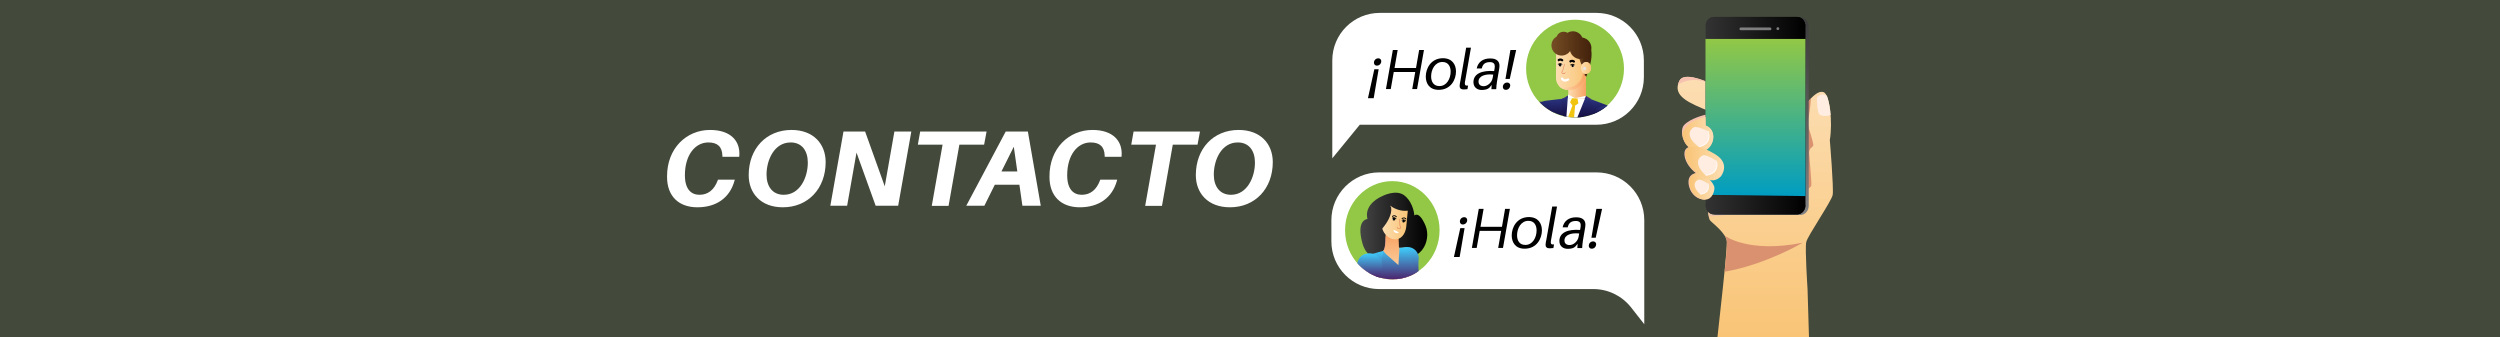 <?xml version="1.0" encoding="utf-8"?>
<!-- Generator: Adobe Illustrator 25.4.1, SVG Export Plug-In . SVG Version: 6.00 Build 0)  -->
<svg version="1.1" id="Layer_1" xmlns="http://www.w3.org/2000/svg" xmlns:xlink="http://www.w3.org/1999/xlink" x="0px" y="0px"
	 viewBox="0 0 1920 259" style="enable-background:new 0 0 1920 259;" xml:space="preserve">
<style type="text/css">
	.st0{fill:#43493B;}
	.st1{fill:url(#SVGID_1_);}
	.st2{fill:#F7C1B0;}
	.st3{fill:#EDC4A9;}
	.st4{fill:#FFEDE1;}
	.st5{fill:#DA9170;}
	.st6{fill:#FFE4D2;}
	.st7{fill:#F9DCC7;}
	.st8{fill:#F2CFBB;}
	.st9{fill:#FFF7F3;}
	.st10{fill:url(#SVGID_00000003810104929727972090000005301283839631438739_);}
	.st11{fill:url(#SVGID_00000118392511674097857240000010729249670589906603_);}
	.st12{fill:url(#SVGID_00000101803907132825803060000016601846144813178044_);}
	.st13{fill:url(#SVGID_00000152253162913174263590000009004162385588562343_);}
	.st14{fill:url(#SVGID_00000074404129590736634900000011688559815675643811_);}
	.st15{fill:url(#SVGID_00000010293704794516734900000012988875656558896300_);}
	.st16{fill:url(#SVGID_00000150094208353867992630000014476153458824841611_);}
	.st17{fill:url(#SVGID_00000176740413990818872900000007350506684605894334_);}
	.st18{fill:url(#SVGID_00000114046593517890768020000013664865788073226941_);}
	.st19{fill:url(#SVGID_00000159456472805023604500000008660370992410296755_);}
	.st20{fill:#FFFFFF;}
	.st21{fill:#92C846;}
	.st22{fill:#542A75;}
	.st23{fill:url(#SVGID_00000064312277229585364930000014936469116594496668_);}
	.st24{fill:url(#SVGID_00000183941626592357469370000005727646417996986288_);}
	.st25{fill:url(#SVGID_00000065035527176008687140000008577396564675590319_);}
	.st26{fill:url(#SVGID_00000161628716860673543390000013278005695817509047_);}
	.st27{fill:url(#SVGID_00000127726902940598659800000016606522653448364195_);}
	.st28{fill:url(#SVGID_00000128460509480955263900000002273350188931946674_);}
	.st29{fill:url(#SVGID_00000043435803886108926680000013041125996521823904_);}
	.st30{fill:url(#SVGID_00000013189344530445460350000003738312834843252374_);}
	.st31{fill:#F1C40F;}
	.st32{fill:url(#SVGID_00000139296016882508382450000006710330564842226596_);}
	.st33{fill:url(#SVGID_00000108287690669510831010000001433457391125429920_);}
	.st34{fill:url(#SVGID_00000150792681622651249960000016207189835901556892_);}
	.st35{fill:#E6E6E6;}
	.st36{fill:#EA94B0;}
	.st37{fill:url(#SVGID_00000124143693677403997240000006256624583136633258_);}
	.st38{fill:#FFCD86;}
	.st39{fill:#F89AB5;}
	.st40{fill:#C6839E;}
	.st41{fill:url(#SVGID_00000051352328594548411350000018314273219449140387_);}
	.st42{fill:url(#SVGID_00000072272084418260251010000016219160036276845209_);}
	.st43{fill:url(#SVGID_00000015333912762785593720000013484910671291207302_);}
	.st44{fill:url(#SVGID_00000094576688889882269360000012997736170786992287_);}
	.st45{fill:url(#SVGID_00000173854551829343394580000011335774421220691879_);}
	.st46{fill:url(#SVGID_00000181804136339123062250000017572958990778276784_);}
	.st47{fill:#E58761;}
</style>
<g>
	<g id="Capa_1">
		<rect y="0" class="st0" width="1920" height="259"/>
		
			<linearGradient id="SVGID_1_" gradientUnits="userSpaceOnUse" x1="1348.015" y1="1699" x2="1348.015" y2="1499.049" gradientTransform="matrix(1 0 0 1 0 -1440)">
			<stop  offset="0" style="stop-color:#F9C476"/>
			<stop  offset="1" style="stop-color:#FCDEB3"/>
		</linearGradient>
		<path class="st1" d="M1388.2,222c0,0-2.1-31.2-1-36.1s19.4-31.3,20.3-36.2s-2.2-42.1-2.2-42.1c2.3-13.6,0-34.9-4.7-36.8
			c-5.4-2.2-13.2,8.8-13.2,8.8L1314,64.3c0,0-20.1-10-24.1-2.4c-6.4,12.1,8.4,17.5,22.6,23.5l-0.7,77.3c0,0,0.2,5.1,1.8,6.9
			s12.5,9.8,12.6,16.2s-3.1,35.7-3.1,35.7L1319,259h70.3L1388.2,222z"/>
		<path class="st2" d="M1289.9,61.8c-0.6,1.1-1,2.2-1.3,3.4c0.1-0.1,8.2-7,23.7-1.7l0.8,0.3C1309.2,62,1293.4,55.2,1289.9,61.8z"/>
		<path class="st3" d="M1312,153.6l63.9,6.8l-64,2.1v-1.1c0-0.9,0-2,0-2L1312,153.6z"/>
		<path class="st2" d="M1304.2,132.9c0,0-5.3-0.5-7,4.1s1.3,14,9.3,16c7.3,1.9,9.5-5.2,9.6-8.6
			C1316,140.9,1309.1,133.3,1304.2,132.9z"/>
		<path class="st4" d="M1318,123.7c0,0-8-5.3-10.7-4.4s-8.1,6.2,2.3,15.6C1309.6,134.9,1320.3,134.6,1318,123.7z"/>
		<path class="st5" d="M1387.2,79.5l0.2,0.1c1-1.4,2.2-2.8,3.4-4.1c-0.2,2.8-0.8,11.3-2.4,16.5c-0.4,1.3-0.4,2.8,0,4.1
			c1.2,3.8,3.7,11.5,4.2,14.9c0.1,0.6-0.2,1.3-0.7,1.7c-1.6,1-2.5,2.7-2.5,4.5c0.2,3.4,2,23.1,1.7,25.2s-2.9,0.4-4.4,8.8
			L1387.2,79.5z"/>
		<path class="st6" d="M1308.7,146.7c-0.9,1.9-0.6,3.8,0.6,4.4s2.9-0.5,3.7-2.4s0.6-3.8-0.6-4.4S1309.5,144.9,1308.7,146.7z"/>
		<path class="st7" d="M1319.2,129.3c-0.6,1.2-0.4,2.4,0.4,2.8s1.8-0.3,2.4-1.5s0.4-2.4-0.4-2.8S1319.8,128.1,1319.2,129.3z"/>
		<path class="st8" d="M1306.6,118.6c2.8-0.9,11.4,4.8,11.4,4.8s0,0.1,0,0.2c-1.9-1.2-8.4-5.2-10.7-4.4c-2.6,0.9-7.5,5.6,0.8,14.1
			C1298.8,124.5,1303.9,119.5,1306.6,118.6z"/>
		<path class="st2" d="M1321,135.5c0,0,7.8-9.5-4.1-16.9s-20-7.4-22.4-3.8s0,12.8,9.5,19.3C1313.5,140.6,1317.6,138.8,1321,135.5z"
			/>
		<path class="st4" d="M1318,123.7c0,0-8-5.3-10.7-4.4s-8.1,6.2,2.3,15.6C1309.6,134.9,1320.3,134.6,1318,123.7z"/>
		<path class="st9" d="M1317.5,123.3l0.5,0.3c2.4,10.9-8.4,11.2-8.4,11.2l-0.7-0.6C1310.5,134.2,1319.2,133,1317.5,123.3z"/>
		<path class="st3" d="M1312,153.6l69.4,5.4l-12.1,2.3l-56.8,5c-0.3-1.6-0.5-3.3-0.5-4.9c0.1-0.7,0.3-1.4,0.6-2L1312,153.6z"/>
		
			<linearGradient id="SVGID_00000000200122548519537080000016581458393246000567_" gradientUnits="userSpaceOnUse" x1="1350.75" y1="1605.1" x2="1350.75" y2="1453.4" gradientTransform="matrix(1 0 0 1 0 -1440)">
			<stop  offset="0" style="stop-color:#838383"/>
			<stop  offset="0.15" style="stop-color:#777777"/>
			<stop  offset="0.71" style="stop-color:#4D4D4D"/>
			<stop  offset="1" style="stop-color:#3D3D3D"/>
		</linearGradient>
		<path style="fill:url(#SVGID_00000000200122548519537080000016581458393246000567_);" d="M1389.1,20.6c0-4-2.8-7.2-6.3-7.2h-64.1
			c-3.5,0-6.3,3.2-6.3,7.2V150l0,0v7.9c0,4,2.8,7.2,6.3,7.2h64.1c3.5,0,6.3-3.2,6.3-7.2V151l0,0V30.3l0,0V20.6z"/>
		
			<linearGradient id="SVGID_00000083046855439094232240000010599203000934457533_" gradientUnits="userSpaceOnUse" x1="1309.8" y1="1528.85" x2="1386.5" y2="1528.85" gradientTransform="matrix(1 0 0 1 0 -1440)">
			<stop  offset="0" style="stop-color:#333333"/>
			<stop  offset="1" style="stop-color:#000000"/>
		</linearGradient>
		<path style="fill:url(#SVGID_00000083046855439094232240000010599203000934457533_);" d="M1380.3,164.7h-64.1
			c-3.5,0-6.3-3.2-6.3-7.2V20.2c0-4,2.8-7.2,6.3-7.2h64.1c3.5,0,6.3,3.2,6.3,7.2v137.2C1386.6,161.4,1383.8,164.7,1380.3,164.7z"/>
		
			<linearGradient id="SVGID_00000072282311294946267010000007810224256175422643_" gradientUnits="userSpaceOnUse" x1="1348.2" y1="1469.9" x2="1348.2" y2="1590.6" gradientTransform="matrix(1 0 0 1 0 -1440)">
			<stop  offset="0" style="stop-color:#92C846"/>
			<stop  offset="1" style="stop-color:#009DC2"/>
		</linearGradient>
		<polygon style="fill:url(#SVGID_00000072282311294946267010000007810224256175422643_);" points="1386.6,150.6 1309.8,149.6 
			1309.8,29.9 1386.6,29.9 		"/>
		
			<linearGradient id="SVGID_00000036228793866474382690000002642629052229011132_" gradientUnits="userSpaceOnUse" x1="1335.938" y1="1462.15" x2="1360.453" y2="1462.15" gradientTransform="matrix(1 0 0 1 0 -1440)">
			<stop  offset="1.000000e-02" style="stop-color:#808080"/>
			<stop  offset="1" style="stop-color:#7C7C7C"/>
		</linearGradient>
		<path style="fill:url(#SVGID_00000036228793866474382690000002642629052229011132_);" d="M1359.5,23.2h-22.7c-0.5,0-0.9-0.5-0.9-1
			l0,0c0-0.5,0.4-1,0.9-1.1h22.7c0.5,0,1,0.5,0.9,1.1l0,0C1360.5,22.7,1360.1,23.1,1359.5,23.2z"/>
		
			<linearGradient id="SVGID_00000155849847774469017320000005404115589044143540_" gradientUnits="userSpaceOnUse" x1="1364.4" y1="1461.994" x2="1366.51" y2="1461.994" gradientTransform="matrix(1 0 0 1 0 -1440)">
			<stop  offset="1.000000e-02" style="stop-color:#808080"/>
			<stop  offset="1" style="stop-color:#7C7C7C"/>
		</linearGradient>
		<path style="fill:url(#SVGID_00000155849847774469017320000005404115589044143540_);" d="M1366.5,22.1c-0.1,0.6-0.6,1-1.2,1
			c-0.5,0-0.9-0.4-1-1s0.4-1.1,1-1.2s1.1,0.4,1.2,1C1366.5,22,1366.5,22.1,1366.5,22.1z"/>
		
			<linearGradient id="SVGID_00000123440488875402499910000009591360064126963109_" gradientUnits="userSpaceOnUse" x1="1309.8" y1="1457.25" x2="1386.58" y2="1457.25" gradientTransform="matrix(1 0 0 1 0 -1440)">
			<stop  offset="0" style="stop-color:#333333"/>
			<stop  offset="1" style="stop-color:#000000"/>
		</linearGradient>
		<path style="fill:url(#SVGID_00000123440488875402499910000009591360064126963109_);" d="M1316.1,14.3h64.1c3.5,0,6.3,3.2,6.3,7.2
			v-1.3c0-4-2.8-7.2-6.3-7.2h-64.1c-3.5,0-6.3,3.2-6.3,7.2v1.3C1309.8,17.6,1312.6,14.3,1316.1,14.3z"/>
		
			<linearGradient id="SVGID_00000000188631882981701630000018287908057355496639_" gradientUnits="userSpaceOnUse" x1="1309.8" y1="1600.35" x2="1386.58" y2="1600.35" gradientTransform="matrix(1 0 0 1 0 -1440)">
			<stop  offset="0" style="stop-color:#333333"/>
			<stop  offset="1" style="stop-color:#000000"/>
		</linearGradient>
		<path style="fill:url(#SVGID_00000000188631882981701630000018287908057355496639_);" d="M1380.3,163.3h-64.1
			c-3.5,0-6.3-3.2-6.3-7.2v1.3c0,4,2.8,7.2,6.3,7.2h64.1c3.5,0,6.3-3.2,6.3-7.2v-1.3C1386.6,160.1,1383.8,163.3,1380.3,163.3z"/>
		
			<linearGradient id="SVGID_00000143577695899264794230000009614645791529443242_" gradientUnits="userSpaceOnUse" x1="1297.293" y1="1583.101" x2="1316.61" y2="1583.101" gradientTransform="matrix(1 0 0 1 0 -1440)">
			<stop  offset="0" style="stop-color:#F9C476"/>
			<stop  offset="1" style="stop-color:#FCDEB3"/>
		</linearGradient>
		<path style="fill:url(#SVGID_00000143577695899264794230000009614645791529443242_);" d="M1304.8,132.9c0,0-5.3-0.5-7,4.1
			s1.3,14,9.3,16c7.3,1.9,9.5-5.2,9.6-8.6C1316.7,140.9,1309.7,133.3,1304.8,132.9z"/>
		<path class="st4" d="M1318.6,123.7c0,0-8-5.3-10.7-4.4s-8.1,6.2,2.3,15.6C1310.2,134.9,1321,134.6,1318.6,123.7z"/>
		<path class="st7" d="M1319.8,129.3c-0.6,1.2-0.4,2.4,0.4,2.8s1.8-0.3,2.4-1.5s0.4-2.4-0.4-2.8S1320.4,128.1,1319.8,129.3z"/>
		<path class="st2" d="M1309.8,88.1c0,0-12,2.7-16.7,8.3c-3.1,3.7-1.3,17.8,10.6,19.8s16.9-15.9,6.2-19.8L1309.8,88.1z"/>
		
			<linearGradient id="SVGID_00000047740201936734759640000006625497066122051755_" gradientUnits="userSpaceOnUse" x1="1291.95" y1="1543.128" x2="1315.803" y2="1543.128" gradientTransform="matrix(1 0 0 1 0 -1440)">
			<stop  offset="0" style="stop-color:#F9C476"/>
			<stop  offset="1" style="stop-color:#FCDEB3"/>
		</linearGradient>
		<path style="fill:url(#SVGID_00000047740201936734759640000006625497066122051755_);" d="M1309.9,89.9l0.1,6.5
			c10.7,3.9,5.6,21.8-6.2,19.8c-7.8-1.3-11.2-7.8-11.8-13.2C1294.4,93.9,1304.6,90.9,1309.9,89.9z"/>
		<path class="st8" d="M1307.2,118.6c2.8-0.9,11.4,4.8,11.4,4.8s0,0.1,0,0.2c-1.9-1.2-8.4-5.2-10.7-4.4c-2.6,0.9-7.5,5.6,0.8,14.1
			C1299.4,124.5,1304.5,119.5,1307.2,118.6z"/>
		
			<linearGradient id="SVGID_00000039856740752598558590000003127527902394773136_" gradientUnits="userSpaceOnUse" x1="1294.233" y1="1565.463" x2="1324.169" y2="1565.463" gradientTransform="matrix(1 0 0 1 0 -1440)">
			<stop  offset="0" style="stop-color:#F9C476"/>
			<stop  offset="1" style="stop-color:#FCDEB3"/>
		</linearGradient>
		<path style="fill:url(#SVGID_00000039856740752598558590000003127527902394773136_);" d="M1321.6,135.5c0,0,7.8-9.5-4.1-16.9
			s-20-7.4-22.4-3.8s0,12.8,9.5,19.3C1314.1,140.6,1318.2,138.8,1321.6,135.5z"/>
		<path class="st4" d="M1318.6,123.7c0,0-8-5.3-10.7-4.4s-8.1,6.2,2.3,15.6C1310.2,134.9,1321,134.6,1318.6,123.7z"/>
		<path class="st9" d="M1318.1,123.3l0.5,0.3c2.4,10.9-8.4,11.2-8.4,11.2l-0.6-0.6C1311.1,134.2,1319.8,133,1318.1,123.3z"/>
		<path class="st4" d="M1312.1,141.2c0,0-5.8-3.9-7.8-3.2s-5.9,4.5,1.7,11.4C1306,149.4,1313.9,149.1,1312.1,141.2z"/>
		<path class="st9" d="M1311.8,140.9l0.4,0.2c1.7,8-6.1,8.2-6.1,8.2l-0.5-0.4C1306.7,148.8,1313,148,1311.8,140.9z"/>
		<path class="st4" d="M1312,100.8c0,0-8.6-4.3-11.2-3s-7.2,7.1,4.3,15.2C1305.1,113,1315.7,111.3,1312,100.8z"/>
		<path class="st9" d="M1311.5,100.5l0.5,0.2c3.7,10.5-6.9,12.2-6.9,12.2l-0.7-0.5C1305.9,112.1,1314.4,109.9,1311.5,100.5z"/>
		<path class="st4" d="M1403.1,73.6c1.5,4.7,2.5,9.7,2.8,14.7c-3,1.3-7.2,0.8-8.5-0.3c-2-1.7-2-13-2-13
			C1398.4,71.4,1401.3,72.5,1403.1,73.6z"/>
		<path class="st5" d="M1324.6,181L1324.6,181c1,1.5,1.5,3.1,1.7,4.8c0.1,3.5-0.8,13.7-1.7,22.3v0.6c31.8-5.6,59.9-22.3,59.9-22.3
			C1342.5,194.8,1324.6,181,1324.6,181z"/>
		<path class="st20" d="M1059.7,9.9c-20.2,0-36.5,16.3-36.5,36.5v35l0,0v14.4l0,0v25.8l21.1-25.8H1226c20.2,0,36.5-16.3,36.5-36.5
			l0,0V46.4c0-20.2-16.3-36.5-36.5-36.5C1226,9.9,1059.7,9.9,1059.7,9.9z"/>
		
			<ellipse transform="matrix(0.707 -0.707 0.707 0.707 317.123 870.868)" class="st21" cx="1209.8" cy="52.6" rx="37.6" ry="37.6"/>
		<path class="st22" d="M1182.1,78c1.2,0,2.4,0.2,3.5,0.5c3.9,1.2,7.1,4.2,8.3,8.2C1189.5,84.6,1185.5,81.7,1182.1,78z"/>
		
			<linearGradient id="SVGID_00000018927168375181744790000004961742055617548223_" gradientUnits="userSpaceOnUse" x1="1204.408" y1="1504.416" x2="1218.166" y2="1504.416" gradientTransform="matrix(1 0 0 1 -3.293039e-02 -1439.966)">
			<stop  offset="0" style="stop-color:#FCDEB3"/>
			<stop  offset="1" style="stop-color:#F9A262"/>
		</linearGradient>
		<polygon style="fill:url(#SVGID_00000018927168375181744790000004961742055617548223_);" points="1204.4,87.4 1204.5,41.5 
			1218.1,41.5 1218,87.4 		"/>
		
			<linearGradient id="SVGID_00000161622216133150273700000007130979537611452586_" gradientUnits="userSpaceOnUse" x1="1195" y1="1493.7" x2="1218.05" y2="1493.7" gradientTransform="matrix(1 0 0 1 0 -1440)">
			<stop  offset="0" style="stop-color:#FCDEB3"/>
			<stop  offset="1" style="stop-color:#F9C476"/>
		</linearGradient>
		<path style="fill:url(#SVGID_00000161622216133150273700000007130979537611452586_);" d="M1218,38.5v18.7
			c0,6.5-5.4,11.8-11.9,11.8l0,0h-2.2c-4.9,0-8.9-4-8.9-8.9l0,0l0.1-21.7L1218,38.5z"/>
		
			<linearGradient id="SVGID_00000178187826713419440310000013932070369819284403_" gradientUnits="userSpaceOnUse" x1="1197.04" y1="1493.75" x2="1218.04" y2="1493.75" gradientTransform="matrix(1 0 0 1 0 -1440)">
			<stop  offset="0" style="stop-color:#FCDEB3"/>
			<stop  offset="1" style="stop-color:#F9A262"/>
		</linearGradient>
		<path style="fill:url(#SVGID_00000178187826713419440310000013932070369819284403_);" d="M1203.8,67.1c6.5,0,11.9-5.3,11.9-11.8
			l0,0l0.1-16.8h2.2v18.7c0,6.5-5.4,11.8-11.9,11.8l0,0h-2.2c-2.7,0-5.2-1.2-6.9-3.2c1.4,0.8,3,1.3,4.6,1.3L1203.8,67.1z"/>
		
			<linearGradient id="SVGID_00000024707932207196731420000012536785355187580046_" gradientUnits="userSpaceOnUse" x1="1212.82" y1="1487.15" x2="1217.2" y2="1487.15" gradientTransform="matrix(1 0 0 1 0 -1440)">
			<stop  offset="0" style="stop-color:#754C24"/>
			<stop  offset="1" style="stop-color:#42210B"/>
		</linearGradient>
		<polygon style="fill:url(#SVGID_00000024707932207196731420000012536785355187580046_);" points="1216.7,49.4 1214.4,49.4 
			1213.3,46.2 1212.8,44.9 1217.2,45.4 		"/>
		
			<linearGradient id="SVGID_00000166651775901700681500000015267924973554144175_" gradientUnits="userSpaceOnUse" x1="1191.499" y1="1481.459" x2="1222.373" y2="1481.459" gradientTransform="matrix(1 0 0 1 0 -1440)">
			<stop  offset="0" style="stop-color:#754C24"/>
			<stop  offset="1" style="stop-color:#42210B"/>
		</linearGradient>
		<path style="fill:url(#SVGID_00000166651775901700681500000015267924973554144175_);" d="M1222.1,38.4L1222.1,38.4
			c0.8-4.6-2.3-8.9-6.9-9.6l0,0c-1.7-4-6.2-5.8-10.2-4.2c-0.4,0.2-0.8,0.4-1.2,0.6c-2.7-1.6-6.2-0.8-7.8,1.9c-0.2,0.3-0.3,0.6-0.5,1
			c-3.8,2.1-5.1,6.8-3,10.6c2.1,3.8,6.8,5.1,10.6,3c1.1-0.6,2-1.4,2.7-2.5c1.1,4,4.9,6.6,9.1,6.1c0.2,0,0.4-0.1,0.7-0.1
			c0.3,0.6,0.5,1.3,0.7,2c0.8,3.5,1,7,0.7,10.5l1.3,1.2C1220.3,53.3,1223.2,45.5,1222.1,38.4z"/>
		
			<linearGradient id="SVGID_00000168098503169707850150000014223596804878946188_" gradientUnits="userSpaceOnUse" x1="1214.233" y1="1492.25" x2="1221.996" y2="1492.25" gradientTransform="matrix(1 0 0 1 0 -1440)">
			<stop  offset="0" style="stop-color:#FCDEB3"/>
			<stop  offset="1" style="stop-color:#F9C476"/>
		</linearGradient>
		<path style="fill:url(#SVGID_00000168098503169707850150000014223596804878946188_);" d="M1215.7,48.6c1.4-1.3,3.6-1.3,4.9,0.1
			c0.2,0.2,0.4,0.4,0.5,0.7c1.3,2,1,4.7-0.7,6.5c-1.4,1.3-3.6,1.3-4.9-0.1c-0.2-0.2-0.4-0.4-0.5-0.7
			C1213.7,53,1214,50.3,1215.7,48.6z"/>
		
			<linearGradient id="SVGID_00000086650160416214443060000007672625044638980519_" gradientUnits="userSpaceOnUse" x1="1215.83" y1="1492.09" x2="1221.99" y2="1492.09" gradientTransform="matrix(1 0 0 1 0 -1440)">
			<stop  offset="0" style="stop-color:#FCDEB3"/>
			<stop  offset="1" style="stop-color:#F9C476"/>
		</linearGradient>
		<path style="fill:url(#SVGID_00000086650160416214443060000007672625044638980519_);" d="M1221.9,51.4c0.4,2-0.6,4-2.3,5.1
			c1.2-1.2,1.8-2.9,1.5-4.5c-0.4-2.5-2.4-4.2-4.5-3.7c-0.3,0.1-0.5,0.2-0.8,0.3c0.5-0.4,1-0.7,1.6-0.8
			C1219.5,47.2,1221.6,48.9,1221.9,51.4z"/>
		<polygon class="st22" points="1222.6,76.4 1215.9,76.3 1218,73.6 		"/>
		<polygon class="st22" points="1206.2,76.1 1199.5,76 1204.3,73.4 		"/>
		
			<linearGradient id="SVGID_00000009570923583827796490000013812719462777643945_" gradientUnits="userSpaceOnUse" x1="1208.75" y1="1515.22" x2="1208.75" y2="1530.19" gradientTransform="matrix(1 0 0 1 0 -1440)">
			<stop  offset="0" style="stop-color:#2B3582"/>
			<stop  offset="1" style="stop-color:#150E42"/>
		</linearGradient>
		<path style="fill:url(#SVGID_00000009570923583827796490000013812719462777643945_);" d="M1182.8,78.8c1.2-0.7,2.5-1.1,3.9-1.4
			l12.1-1.4l3.1-0.7c0.4,4.5,4.1,8,8.7,8.1c4.5,0.2,8.4-3,9-7.5h0.9l2.2,0.6l12,4.5C1219.6,94,1196.8,93.1,1182.8,78.8L1182.8,78.8z
			"/>
		<path class="st20" d="M1219.5,75.8l-6.6,14.3c-1,0.1-2,0.1-3.1,0.1c-2.7,0-5.5-0.3-8.2-0.9l0.2-14.1L1219.5,75.8z"/>
		<path class="st31" d="M1205.8,78.5l1.6-3.2l4.1,0.1l0.7,4l-2.5,1.7l-0.8,9c-1.5,0-3-0.2-4.5-0.4l3.2-8.7L1205.8,78.5z"/>
		
			<linearGradient id="SVGID_00000013173591561237779340000008998495314199922843_" gradientUnits="userSpaceOnUse" x1="1217.5" y1="1513.63" x2="1217.5" y2="1530.16" gradientTransform="matrix(1 0 0 1 0 -1440)">
			<stop  offset="0" style="stop-color:#2B3582"/>
			<stop  offset="1" style="stop-color:#150E42"/>
		</linearGradient>
		<path style="fill:url(#SVGID_00000013173591561237779340000008998495314199922843_);" d="M1223.6,81.4l-7.9,8.4
			c-1.4,0.2-2.9,0.4-4.3,0.4l6.7-16.5L1223.6,81.4z"/>
		<polygon class="st20" points="1209.6,75.4 1218,73.6 1217.1,75.7 1203.9,75.3 1204.4,72.6 		"/>
		
			<linearGradient id="SVGID_00000008137336011912302230000001797778369302477460_" gradientUnits="userSpaceOnUse" x1="1201.55" y1="1513.4" x2="1201.55" y2="1529.6" gradientTransform="matrix(1 0 0 1 0 -1440)">
			<stop  offset="0" style="stop-color:#2B3582"/>
			<stop  offset="1" style="stop-color:#150E42"/>
		</linearGradient>
		<path style="fill:url(#SVGID_00000008137336011912302230000001797778369302477460_);" d="M1198.9,77.2l5.3-3.8l-1.2,16.2
			c-0.8-0.2-1.7-0.3-2.5-0.5L1198.9,77.2z"/>
		
			<linearGradient id="SVGID_00000113326757710313375060000002882635355499179913_" gradientUnits="userSpaceOnUse" x1="1228.7" y1="1521.088" x2="1228.7" y2="1527.81" gradientTransform="matrix(1 0 0 1 0 -1440)">
			<stop  offset="0" style="stop-color:#2B3582"/>
			<stop  offset="1" style="stop-color:#150E42"/>
		</linearGradient>
		<path style="fill:url(#SVGID_00000113326757710313375060000002882635355499179913_);" d="M1232.7,81.2c0.6-0.1,1.1-0.1,1.7-0.1
			c-3.4,2.9-7.2,5.2-11.4,6.7C1224.9,84.1,1228.6,81.7,1232.7,81.2z"/>
		<path class="st35" d="M1217,51.4c0.7,0,1.2,0.6,1.2,1.2c0,0.7-0.6,1.2-1.2,1.2c-0.7,0-1.2-0.6-1.2-1.2S1216.3,51.4,1217,51.4
			L1217,51.4z"/>
		<path class="st20" d="M1199.2,59.6c0.4-0.2,0.9-0.1,1.2,0.3c0.2,0.5,0.7,0.9,1.2,1c0.8,0.1,1.6-0.1,2.2-0.5
			c0.4-0.3,0.9-0.2,1.2,0.2c0.3,0.4,0.2,0.9-0.2,1.2c-0.8,0.5-1.8,0.8-2.8,0.9c-0.3,0-0.5,0-0.8-0.1c-1-0.2-1.8-0.9-2.3-1.8
			C1198.7,60.3,1198.8,59.8,1199.2,59.6z"/>
		<path class="st20" d="M1262.8,207.3v-0.2l0,0V169c0-20.2-16.4-36.6-36.6-36.6l0,0h-167c-20.2,0-36.6,16.4-36.7,36.6l0,0v16.4
			c0,20.2,16.4,36.6,36.7,36.6l0,0h164.6c11.2,0,21.8,5.2,28.8,14l10.2,13v-27l0,0V207.3z"/>
		<ellipse class="st21" cx="1069.3" cy="176.8" rx="36.3" ry="37.7"/>
		<path class="st36" d="M1085.3,202.9L1085.3,202.9c-0.1-0.3-0.1-0.6-0.2-0.8c-1.4-4.2-6-6.5-10.2-5.1c-0.1,0-0.2,0.1-0.3,0.1
			c-4.3,1.8-6.4,6.6-4.8,10.9c0.8,2.2,1.6,4.3,2.4,6.5c5.3-0.4,10.4-2,15-4.7C1086.4,207.4,1085.8,205.2,1085.3,202.9z"/>
		
			<linearGradient id="SVGID_00000029038204837686321230000001223569765582245048_" gradientUnits="userSpaceOnUse" x1="1044.84" y1="1613.851" x2="1096.204" y2="1613.851" gradientTransform="matrix(1 0 0 1 0 -1440)">
			<stop  offset="0" style="stop-color:#454545"/>
			<stop  offset="1" style="stop-color:#000000"/>
		</linearGradient>
		<path style="fill:url(#SVGID_00000029038204837686321230000001223569765582245048_);" d="M1094.8,173.3c-5-11.8-8.6-7.8-8.6-7.8
			s-0.3-8.9-7-14.9s-18,0.2-18,0.2s-13.9,5.6-11,17.4c0,0-8.9,0.3-3.9,18.5s24,12,24,12l-0.4-2.2
			C1091.1,203.8,1099.7,185,1094.8,173.3z"/>
		<path class="st38" d="M1074.8,190.4l-0.8,13.3l-9.4-8.3l-2.4-2.7l-11.2,16.7c11.5,7,26,6.9,37.4-0.4l-8.1-18.9L1074.8,190.4z"/>
		<path class="st39" d="M1059.3,206c0.8-4.5-2.1-8.9-6.6-9.9c-4.5-0.8-8.7,2.3-9.5,6.7c0,0.1,0,0.1,0,0.2l0,0
			c3.9,4.2,8.8,7.5,14.2,9.5l1.6-5.5C1059.1,206.7,1059.2,206.3,1059.3,206z"/>
		<path class="st40" d="M1064.1,181.6c-0.1,4.2-0.5,10.2-1.9,11.1l2.4,2.7c-1.7-4.1,2.4-11.8,2.4-11.8L1064.1,181.6z"/>
		
			<linearGradient id="SVGID_00000183934863407347363420000014401451166736916651_" gradientUnits="userSpaceOnUse" x1="1080.948" y1="1629.641" x2="1080.948" y2="1654.19" gradientTransform="matrix(1 0 0 1 0 -1440)">
			<stop  offset="0" style="stop-color:#3FCEFC"/>
			<stop  offset="1" style="stop-color:#4C246D"/>
		</linearGradient>
		<path style="fill:url(#SVGID_00000183934863407347363420000014401451166736916651_);" d="M1089.4,200.2c1-4.7-1.9-9.3-6.6-10.3
			s-9.3,1.9-10.3,6.6c-0.2,0.8-0.2,1.6-0.2,2.4c0.2,5.1,0.9,10.3,2,15.3c5.5-0.8,10.7-2.8,15.2-6
			C1089.3,205.5,1089.3,202.9,1089.4,200.2z"/>
		
			<linearGradient id="SVGID_00000026123983921092326250000001257382311277018510_" gradientUnits="userSpaceOnUse" x1="1071.95" y1="1654.55" x2="1071.95" y2="1620.17" gradientTransform="matrix(1 0 0 1 0 -1440)">
			<stop  offset="0" style="stop-color:#FCDEB3"/>
			<stop  offset="1" style="stop-color:#F9A262"/>
		</linearGradient>
		<path style="fill:url(#SVGID_00000026123983921092326250000001257382311277018510_);" d="M1078,192.7l-3.6-2.7l-0.3-7.9l-10-2v2.1
			l0,0c0,0,0,0.1,0,0.3v2.8c-0.1,2.7-0.5,6.4-1.8,7.2l-0.3,21c6.7,1.4,13.6,0.9,19.9-1.5L1078,192.7z"/>
		
			<linearGradient id="SVGID_00000041289204071454733620000013157309352269911171_" gradientUnits="userSpaceOnUse" x1="1069.65" y1="1630.06" x2="1069.65" y2="1654.55" gradientTransform="matrix(1 0 0 1 0 -1440)">
			<stop  offset="0" style="stop-color:#3FCEFC"/>
			<stop  offset="1" style="stop-color:#4C246D"/>
		</linearGradient>
		<path style="fill:url(#SVGID_00000041289204071454733620000013157309352269911171_);" d="M1088.3,208.9l-8.1-18.9l-5.4,0.3
			l-0.8,13.3l-9.4-8.3l-2.4-2.7l-11.2,16.7C1062.5,216.4,1077,216.3,1088.3,208.9L1088.3,208.9z"/>
		
			<linearGradient id="SVGID_00000078741252602198309170000004945566532120648342_" gradientUnits="userSpaceOnUse" x1="1061.05" y1="1610.869" x2="1080.95" y2="1610.869" gradientTransform="matrix(1 0 0 1 0 -1440)">
			<stop  offset="0" style="stop-color:#FCDEB3"/>
			<stop  offset="1" style="stop-color:#F9C476"/>
		</linearGradient>
		<path style="fill:url(#SVGID_00000078741252602198309170000004945566532120648342_);" d="M1067.5,157.9l0.9,1.3
			c0.9,5.8-3.3,12.1-6.8,16.4c1.3,4.4,5.1,7.8,9.2,8.2c5,0.5,8.6-3.9,9.2-9.7l1.1-11.4c0-0.3,0-0.6,0-0.9
			C1075.5,162.5,1070.6,160.1,1067.5,157.9z"/>
		
			<linearGradient id="SVGID_00000153677161564358136900000015796373169841963196_" gradientUnits="userSpaceOnUse" x1="1057.5" y1="1632.7" x2="1057.5" y2="1653.3" gradientTransform="matrix(1 0 0 1 0 -1440)">
			<stop  offset="0" style="stop-color:#3FCEFC"/>
			<stop  offset="1" style="stop-color:#4C246D"/>
		</linearGradient>
		<path style="fill:url(#SVGID_00000153677161564358136900000015796373169841963196_);" d="M1052.8,195.3l3.7,16.8
			c1.2,0.5,2.4,0.9,3.6,1.2l2.1-20.6L1052.8,195.3z"/>
		
			<linearGradient id="SVGID_00000181769117374303518230000005059853107177458084_" gradientUnits="userSpaceOnUse" x1="1052.027" y1="1634.584" x2="1052.027" y2="1652.96" gradientTransform="matrix(1 0 0 1 0 -1440)">
			<stop  offset="0" style="stop-color:#3FCEFC"/>
			<stop  offset="1" style="stop-color:#4C246D"/>
		</linearGradient>
		<path style="fill:url(#SVGID_00000181769117374303518230000005059853107177458084_);" d="M1056,195.5c-4.3-2.1-10.6-0.7-12.6,3.8
			c-0.4,0.9-0.7,1.8-1.1,2.7c4.4,5.1,10.1,8.9,16.5,10.9c1.3-3.3,1.9-4.6,2.2-5.4C1063.2,203.1,1060.3,197.7,1056,195.5z"/>
		<path class="st20" d="M567.8,119.6l-0.1,0.8h-12.9v-0.8c-0.2-7-3.8-10.2-10.8-10.2c-10,0-18,9.5-18,25.2c0,10.7,4.8,15,11.2,15
			c6.7,0,11.3-4,13.9-10.8l0.3-0.8h12.9l-0.2,0.8c-3.6,13.1-13.9,20.4-28.5,20.4c-14.2,0-23.4-8.4-23.3-23.6
			c-0.1-21.8,15-35.8,33-35.8C561.2,99.8,568.6,108.3,567.8,119.6z"/>
		<path class="st20" d="M634.1,124.5c0,20.3-13.5,34.7-32.9,34.7c-16.9,0-26.2-10.8-26.2-24.7c0-20.4,13.5-34.7,32.9-34.7
			C624.8,99.8,634.1,110.6,634.1,124.5z M620.4,124.9c0-9.2-4.6-15.5-13.2-15.5c-12.6,0-18.5,13.5-18.5,24.7
			c0,9.1,4.6,15.5,13.2,15.5C614.5,149.6,620.4,136.1,620.4,124.9L620.4,124.9z"/>
		<path class="st20" d="M689.8,158h-17.3l-14.7-40.8l-7.2,40.8h-12.9l10.1-57h16.6l15.1,42.1l7.4-42.1h13L689.8,158z"/>
		<path class="st20" d="M736.8,111.1l-8.3,47h-12.9l8.3-47h-19l1.8-10.1h51l-1.9,10.1C755.8,111.1,736.8,111.1,736.8,111.1z"/>
		<path class="st20" d="M764,141.9l-8,16.1h-13.9l30.3-57h17l9.9,57h-14.1l-2.3-16.1H764z M778.6,112.7l-9.5,19h12.2L778.6,112.7z"
			/>
		<path class="st20" d="M861.4,119.6l-0.1,0.8h-12.9v-0.8c-0.2-7-3.8-10.2-10.8-10.2c-10,0-18,9.5-18,25.2c0,10.7,4.8,15,11.2,15
			c6.7,0,11.3-4,13.9-10.8l0.3-0.8h13l-0.2,0.8c-3.6,13.1-13.9,20.4-28.5,20.4c-14.2,0-23.4-8.4-23.3-23.6
			c-0.1-21.8,15-35.8,33-35.8C854.8,99.8,862.2,108.3,861.4,119.6z"/>
		<path class="st20" d="M900.7,111.1l-8.3,47h-12.9l8.3-47h-19l1.8-10.1h51l-1.9,10.1C919.7,111.1,900.7,111.1,900.7,111.1z"/>
		<path class="st20" d="M977.5,124.5c0,20.3-13.5,34.7-32.9,34.7c-16.9,0-26.2-10.8-26.2-24.7c0-20.4,13.5-34.7,32.9-34.7
			C968.2,99.8,977.5,110.6,977.5,124.5z M963.8,124.9c0-9.2-4.6-15.5-13.2-15.5c-12.6,0-18.4,13.5-18.4,24.7
			c0,9.1,4.6,15.5,13.2,15.5C957.8,149.6,963.8,136.1,963.8,124.9z"/>
		<path d="M1058.8,53.2l-3.8,22.2h-4.4l4.9-22.2H1058.8z M1055.2,48.1c0-1.8,1.4-3.3,3.3-3.3l0,0c1.2-0.1,2.2,0.8,2.3,2
			c0,0.1,0,0.2,0,0.3c0,1.8-1.5,3.3-3.3,3.3l0,0c-1.2,0.1-2.2-0.8-2.3-2C1055.2,48.3,1055.2,48.2,1055.2,48.1L1055.2,48.1z"/>
		<path d="M1088.3,68.4h-3.7l2.3-13.1h-16.5l-2.3,13.1h-3.7l5.3-30h3.7l-2.4,13.8h16.5l2.4-13.8h3.7L1088.3,68.4z"/>
		<path d="M1118.2,54.9c0,6.2-3.9,14.1-13.3,14.1c-7.1,0-9.9-4.9-9.9-10.2c0-6.2,3.9-14.1,13.3-14.1
			C1115.4,44.8,1118.2,49.7,1118.2,54.9z M1114.1,55c0-4-1.9-7.4-6.3-7.4c-5.8,0-8.7,5.9-8.7,11.1c0,4,1.9,7.4,6.3,7.4
			C1111.1,66.2,1114.1,60.3,1114.1,55L1114.1,55z"/>
		<path d="M1125.3,61.8c-0.2,0.7-0.3,1.5-0.3,2.3c0,1.5,0.8,1.8,2.5,1.6l-0.5,2.8c-0.9,0.1-1.8,0.2-2.7,0.2c-2,0-3.3-0.6-3.3-2.8
			c0.1-1.3,0.3-2.6,0.6-3.8l4.4-25.5h3.7L1125.3,61.8z"/>
		<path d="M1151.6,50.5c0,1.2-0.2,2.3-0.4,3.4l-1.5,8.7c-0.3,1.9-0.5,3.9-0.6,5.9h-3.7l0.2-3.3l-1.7,2.1c-1.4,1.3-3.4,1.8-6,1.8
			c-3.2,0-6.3-1.9-6.3-6c0-6.7,6.9-9.2,15.9-8.5l0.1-0.6c0.2-1,0.4-2.1,0.4-3.1c0-1.8-1-3.2-3.7-3.2c-3.9,0-5.6,1.7-6.3,4.9h-3.9
			c1-4.9,4.8-7.7,10.2-7.7C1149.4,44.8,1151.6,47.1,1151.6,50.5z M1146.4,59.7l0.4-2.4c-6-0.7-11.3,1-11.3,5.4c0,2.3,1.6,3.5,4,3.5
			C1142.4,66.2,1145.8,63.4,1146.4,59.7z"/>
		<path d="M1159.8,65.7c0,1.8-1.5,3.3-3.3,3.3c-1.2,0.1-2.2-0.8-2.3-2c0-0.1,0-0.2,0-0.3c0-1.8,1.4-3.3,3.3-3.3l0,0
			c1.2-0.1,2.2,0.8,2.4,2C1159.8,65.5,1159.8,65.6,1159.8,65.7z M1156.2,60.6l3.8-22.2h4.4l-4.9,22.2H1156.2z"/>
		<path d="M1124.8,175.2l-3.8,22.2h-4.4l4.9-22.2H1124.8z M1121.2,170.1c0-1.8,1.4-3.3,3.3-3.3l0,0c1.2-0.1,2.2,0.8,2.3,2
			c0,0.1,0,0.2,0,0.3c0,1.8-1.5,3.3-3.3,3.3l0,0c-1.2,0.1-2.2-0.8-2.3-2C1121.2,170.3,1121.2,170.2,1121.2,170.1L1121.2,170.1z"/>
		<path d="M1154.3,190.4h-3.7l2.3-13.1h-16.5l-2.3,13.1h-3.7l5.3-30h3.7l-2.4,13.8h16.5l2.4-13.8h3.7L1154.3,190.4z"/>
		<path d="M1184.2,176.9c0,6.2-3.9,14.1-13.3,14.1c-7.1,0-9.9-4.9-9.9-10.2c0-6.2,3.9-14.1,13.3-14.1
			C1181.4,166.8,1184.2,171.7,1184.2,176.9z M1180.1,177c0-4.1-1.9-7.4-6.3-7.4c-5.8,0-8.7,5.9-8.7,11.1c0,4.1,1.9,7.4,6.3,7.4
			C1177.1,188.2,1180.1,182.3,1180.1,177L1180.1,177z"/>
		<path d="M1191.3,183.8c-0.2,0.7-0.3,1.5-0.3,2.3c0,1.5,0.8,1.8,2.5,1.6l-0.5,2.8c-0.9,0.1-1.8,0.2-2.7,0.2c-2,0-3.3-0.6-3.3-2.8
			c0.1-1.3,0.3-2.6,0.6-3.8l4.5-25.5h3.7L1191.3,183.8z"/>
		<path d="M1217.6,172.5c0,1.2-0.2,2.3-0.4,3.4l-1.5,8.7c-0.3,1.9-0.5,3.9-0.6,5.9h-3.7l0.2-3.3l-1.7,2.1c-1.4,1.4-3.4,1.8-6,1.8
			c-3.2,0-6.3-1.9-6.3-6c0-6.7,6.9-9.2,15.9-8.5l0.1-0.6c0.2-1,0.4-2.1,0.4-3.1c0-1.8-1-3.2-3.7-3.2c-3.9,0-5.6,1.7-6.3,4.9h-3.9
			c1-4.9,4.8-7.7,10.2-7.7C1215.4,166.8,1217.6,169.1,1217.6,172.5z M1212.4,181.7l0.4-2.4c-6-0.6-11.3,1-11.3,5.4
			c0,2.3,1.6,3.5,4,3.5C1208.4,188.2,1211.8,185.4,1212.4,181.7z"/>
		<path d="M1225.8,187.7c0,1.8-1.5,3.3-3.3,3.3l0,0c-1.2,0.1-2.2-0.8-2.3-2c0-0.1,0-0.2,0-0.3c0-1.8,1.4-3.3,3.3-3.3l0,0
			c1.2-0.1,2.2,0.8,2.4,2C1225.8,187.5,1225.8,187.6,1225.8,187.7z M1222.2,182.6l3.8-22.2h4.4l-4.9,22.2H1222.2z"/>
		<path class="st20" d="M1071.6,178.7c-1.1-0.5-1.6-1.5-1.2-2.2l3.9,1.9C1073.9,179.1,1072.7,179.3,1071.6,178.7z"/>
		<path d="M1069.5,167.9c-0.2,0.5,0,1.2,0.6,1.4l0,0c0.6,0.2,1.2,0,1.4-0.6c0.2-0.6,0-1.2-0.6-1.4
			C1070.4,167.1,1069.7,167.3,1069.5,167.9L1069.5,167.9z"/>
		<path d="M1076.9,169.4c-0.2,0.5,0,1.2,0.6,1.4c0.5,0.2,1.2,0,1.4-0.6c0.2-0.5,0-1.2-0.6-1.4
			C1077.8,168.6,1077.2,168.9,1076.9,169.4z"/>
		<path d="M1072.4,166.8c-0.1,0-0.2,0-0.3-0.1c-0.3-0.4-0.7-0.6-1.2-0.7c-0.5,0-1,0.2-1.3,0.5c-0.2,0.1-0.4,0.1-0.5,0
			s-0.1-0.4,0-0.5c0.5-0.5,1.2-0.7,1.9-0.7c0.7,0.1,1.3,0.5,1.7,1c0.1,0.2,0.1,0.4-0.1,0.5C1072.5,166.8,1072.4,166.9,1072.4,166.8
			L1072.4,166.8z"/>
		<path d="M1079.8,168.5c-0.1,0-0.2-0.1-0.3-0.1c-0.3-0.4-0.7-0.6-1.2-0.7c-0.5,0-1,0.2-1.3,0.5c-0.1,0.1-0.4,0.1-0.5,0
			s-0.1-0.4,0-0.5l0,0c0.5-0.5,1.2-0.7,1.9-0.7c0.7,0.1,1.3,0.5,1.7,1c0.1,0.2,0.1,0.4-0.1,0.5l0,0
			C1079.9,168.4,1079.9,168.5,1079.8,168.5z"/>
		<path class="st20" d="M1076.7,169.5c-0.1,0.2,0,0.5,0.2,0.5s0.5,0,0.5-0.2c0.1-0.2,0-0.4-0.2-0.5
			C1077.1,169.2,1076.8,169.3,1076.7,169.5z"/>
		<path class="st20" d="M1069.2,168.1c-0.1,0.2,0,0.5,0.2,0.5c0.2,0.1,0.5,0,0.5-0.2c0.1-0.2,0-0.5-0.2-0.5
			C1069.5,167.8,1069.3,167.9,1069.2,168.1L1069.2,168.1z"/>
		<path d="M1079.5,170c-0.1,0-0.2-0.1-0.2-0.1c-0.5-0.8-1.6-1.1-2.4-0.5l0,0c-0.1,0.1-0.3,0-0.4-0.1s0-0.3,0.1-0.4l0,0
			c1.1-0.7,2.5-0.3,3.2,0.7c0.1,0.1,0,0.3-0.1,0.4l0,0C1079.6,170,1079.5,170,1079.5,170z"/>
		<path d="M1072.1,168.4c-0.1,0-0.2,0-0.2-0.1c-0.5-0.8-1.6-1.1-2.4-0.6l0,0c-0.1,0.1-0.3,0-0.4-0.1s0-0.3,0.1-0.4
			c1.1-0.7,2.5-0.3,3.2,0.7l0,0c0.1,0.1,0,0.3-0.1,0.4l0,0C1072.2,168.3,1072.2,168.4,1072.1,168.4z"/>
		<path class="st47" d="M1074.6,168.5l0.3,4.4c0,0.3,0,0.7,0.2,1c0.1,0.2,0.2,0.4,0.2,0.6c0.1,0.2,0.1,0.4,0,0.6
			c-0.2,0.4-0.8,0.4-1.2,0.3c-0.4-0.1-0.7-0.4-0.8-0.9c-0.1-0.4-0.5-0.3-0.5,0c0.2,0.9,1,1.6,2,1.4c0.1,0,0.1,0,0.2,0
			c0.7-0.2,1-0.8,0.8-1.6c-0.1-0.3-0.2-0.5-0.3-0.8l-0.1-0.1c0.2-0.2,0,0.2,0,0.1v-0.1l-0.2-2.6l-0.1-2.4
			C1075.1,168,1074.6,168.1,1074.6,168.5L1074.6,168.5z"/>
		<path d="M1198.5,44.9c0.7,0,1.3,0.3,1.8,0.7c0.4,0.3,0.4,0.8,0.1,1.2l-0.1,0.1l0,0c-0.3,0.3-0.8,0.3-1.1,0
			c-0.2-0.2-0.5-0.3-0.8-0.3c-0.5,0-1,0.2-1.4,0.6l-0.6-0.6l0.6,0.6l-0.5-0.5c-0.3-0.3-0.3-0.9,0-1.2c0.1-0.1,0.1-0.1,0.2-0.2
			C1197.3,45,1197.9,44.9,1198.5,44.9z"/>
		<path d="M1207.5,45.9c0.7,0,1.3,0.3,1.8,0.7c0.4,0.3,0.4,0.8,0.1,1.2l-0.1,0.1l0,0c-0.3,0.3-0.8,0.3-1.1,0
			c-0.2-0.2-0.5-0.3-0.8-0.3c-0.5,0-1,0.2-1.4,0.6l-0.6-0.6l0.6,0.6l-0.5-0.5c-0.3-0.3-0.3-0.9,0-1.2c0.1-0.1,0.1-0.1,0.2-0.2
			C1206.3,46.1,1206.9,45.9,1207.5,45.9z"/>
		<path d="M1208.9,50.3c0.1,0.6-0.3,1.1-0.8,1.2l0,0c-0.6,0.1-1.1-0.3-1.2-0.9c-0.1-0.6,0.3-1.1,0.9-1.2
			C1208.2,49.4,1208.8,49.7,1208.9,50.3L1208.9,50.3z"/>
		<path d="M1199.3,49.8c0.1,0.6-0.3,1.1-0.9,1.2s-1.1-0.3-1.2-0.9c-0.1-0.6,0.3-1.1,0.9-1.2l0,0
			C1198.7,48.8,1199.2,49.2,1199.3,49.8z"/>
		<path class="st20" d="M1199.5,49.9c0,0.2-0.1,0.4-0.3,0.5l0,0c-0.2,0-0.4-0.1-0.5-0.3l0,0c0-0.2,0.1-0.4,0.3-0.5l0,0
			C1199.3,49.5,1199.5,49.6,1199.5,49.9z"/>
		<path class="st20" d="M1209.1,50.6c0,0.2-0.1,0.4-0.3,0.5c-0.2,0-0.4-0.1-0.5-0.3l0,0c0-0.2,0.1-0.4,0.3-0.5
			S1209.1,50.4,1209.1,50.6L1209.1,50.6z"/>
		<path d="M1196.7,49.7c0.1,0,0.2,0,0.3-0.1c0.7-0.7,1.8-0.7,2.4,0l0,0c0.1,0.1,0.3,0.1,0.4,0s0.1-0.3,0-0.4c-0.9-0.9-2.4-0.9-3.3,0
			l0,0c-0.1,0.1-0.1,0.3,0,0.4l0,0L1196.7,49.7z"/>
		<path d="M1206.2,50.2c0.1,0,0.2,0,0.3-0.1c0.7-0.7,1.8-0.7,2.4,0l0,0c0.1,0.1,0.3,0.1,0.4,0l0,0c0.1-0.1,0.1-0.3,0-0.4l0,0
			c-0.9-0.9-2.4-0.9-3.3,0c-0.1,0.1-0.1,0.3,0,0.4C1206.1,50.2,1206.2,50.2,1206.2,50.2z"/>
		<path class="st47" d="M1201.8,49.4l-1.2,4.2c-0.1,0.4-0.2,0.7-0.4,1c-0.1,0.2-0.3,0.4-0.3,0.6c-0.1,0.2-0.2,0.4-0.1,0.6
			c0.1,0.4,0.7,0.5,1.1,0.5s0.8-0.3,1-0.7c0-0.1,0.2-0.2,0.3-0.1c0.1,0,0.2,0.2,0.1,0.3c-0.2,0.5-0.6,0.9-1.2,1
			c-0.4,0.1-0.9,0.1-1.2-0.2c-0.6-0.3-0.8-1.1-0.5-1.6c0,0,0-0.1,0.1-0.1c0.1-0.2,0.3-0.5,0.4-0.7l0.2-0.2c-0.1-0.2-0.1,0.2-0.1,0.1
			V54l0.7-2.5l0.7-2.3C1201.4,48.8,1201.9,49,1201.8,49.4L1201.8,49.4z"/>
	</g>
</g>
</svg>
